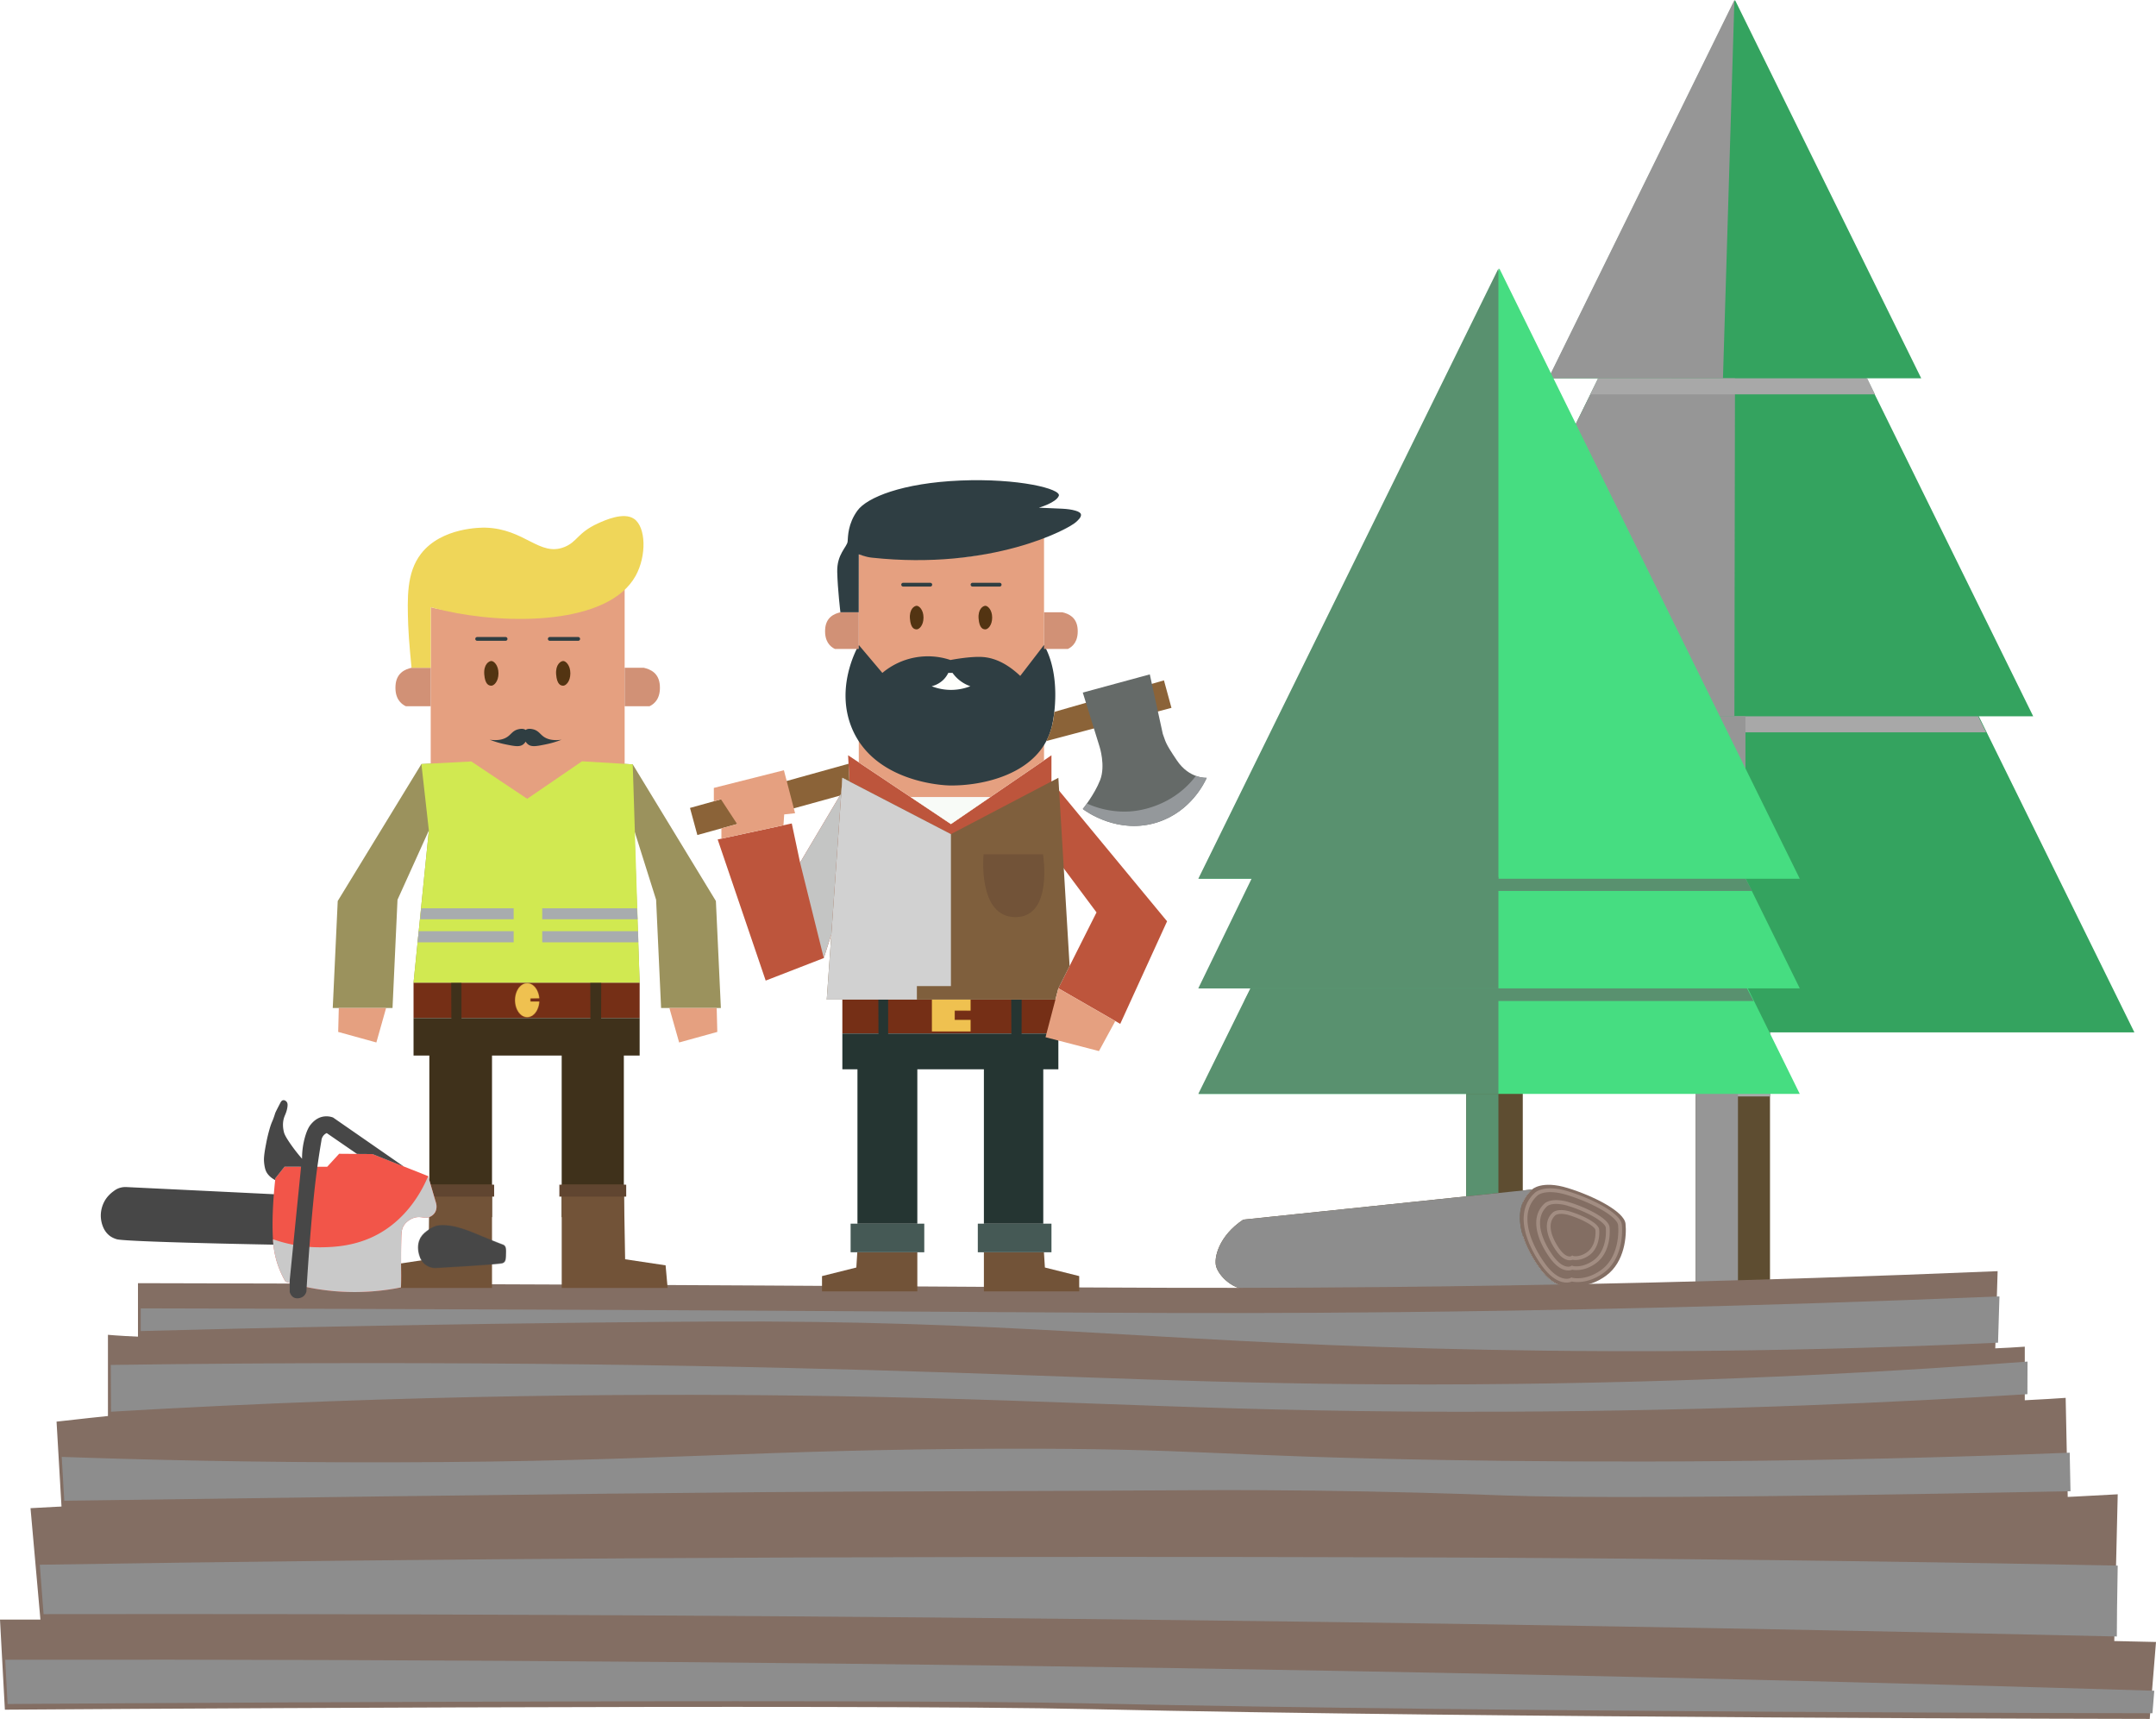 <svg xmlns="http://www.w3.org/2000/svg" xmlns:xlink="http://www.w3.org/1999/xlink" viewBox="0 0 3983.07 3175.16"><defs><style>.cls-1{isolation:isolate;}.cls-2{clip-path:url(#clip-path);}.cls-3,.cls-54{fill:none;}.cls-4{clip-path:url(#clip-path-2);}.cls-5{fill:#5e4d31;}.cls-6{fill:#34a35f;}.cls-7{clip-path:url(#clip-path-4);}.cls-8{mix-blend-mode:multiply;}.cls-9{clip-path:url(#clip-path-5);}.cls-10{clip-path:url(#clip-path-6);}.cls-11{fill:#a8a8a8;}.cls-12{clip-path:url(#clip-path-7);}.cls-13{clip-path:url(#clip-path-8);}.cls-14{clip-path:url(#clip-path-9);}.cls-15{fill:#969696;}.cls-16{clip-path:url(#clip-path-10);}.cls-17{clip-path:url(#clip-path-11);}.cls-18{clip-path:url(#clip-path-12);}.cls-19{clip-path:url(#clip-path-13);}.cls-20{clip-path:url(#clip-path-14);}.cls-21{clip-path:url(#clip-path-15);}.cls-22{clip-path:url(#clip-path-16);}.cls-23{fill:#46dd81;}.cls-24{clip-path:url(#clip-path-17);}.cls-25{clip-path:url(#clip-path-18);}.cls-26{clip-path:url(#clip-path-19);}.cls-27{fill:#59916f;}.cls-28{clip-path:url(#clip-path-20);}.cls-29{clip-path:url(#clip-path-21);}.cls-30{clip-path:url(#clip-path-22);}.cls-31{clip-path:url(#clip-path-23);}.cls-32{clip-path:url(#clip-path-24);}.cls-33{clip-path:url(#clip-path-25);}.cls-34{clip-path:url(#clip-path-26);}.cls-35{clip-path:url(#clip-path-27);}.cls-36{clip-path:url(#clip-path-28);}.cls-37{fill:#604d30;}.cls-38{fill:#836e63;}.cls-39{fill:#a28d82;}.cls-40{clip-path:url(#clip-path-29);}.cls-41{fill:#8d8d8d;}.cls-42{clip-path:url(#clip-path-30);}.cls-43{clip-path:url(#clip-path-31);}.cls-44{clip-path:url(#clip-path-32);}.cls-45{clip-path:url(#clip-path-33);}.cls-46{clip-path:url(#clip-path-34);}.cls-47{fill:#752f16;}.cls-48{fill:#3f311b;}.cls-49{fill:#725338;}.cls-50{fill:#9b925d;}.cls-51{fill:#e5a080;}.cls-52{fill:#d19176;}.cls-53{fill:#efd659;}.cls-54{stroke:#2f3e42;stroke-linecap:round;stroke-miterlimit:10;stroke-width:7px;}.cls-55{fill:#533412;}.cls-56{fill:#604530;}.cls-57{fill:#d1e951;}.cls-58{fill:#a8acae;}.cls-59{mask:url(#mask);}.cls-60{clip-path:url(#clip-path-35);}.cls-61{fill:#efc150;}.cls-62{fill:#2f3e42;}.cls-63{fill:#474747;}.cls-64{mask:url(#mask-2);}.cls-65{clip-path:url(#clip-path-36);}.cls-66{fill:#f25549;}.cls-67{clip-path:url(#clip-path-37);}.cls-68{fill:#c9c9c9;}.cls-69{fill:#455955;}.cls-70{fill:#253532;}.cls-71{fill:#bd553c;}.cls-72{fill:#7f5f3d;}.cls-73{fill:#f8fbf7;}.cls-74{fill:#2f3e43;}.cls-75{fill:#fffffc;}.cls-76{fill:#8b6338;}.cls-77{fill:#656a68;}.cls-78{fill:#94989b;}.cls-79{mask:url(#mask-3);}.cls-80{clip-path:url(#clip-path-38);}.cls-81{clip-path:url(#clip-path-39);}.cls-82{fill:#d1d1d1;}.cls-83{clip-path:url(#clip-path-40);}.cls-84{fill:#c4c5c4;}.cls-85{filter:url(#luminosity-noclip-3);}.cls-86{filter:url(#luminosity-noclip-2);}.cls-87{filter:url(#luminosity-noclip);}</style><clipPath id="clip-path"><rect class="cls-3" x="772.32" y="2263.08" width="162.58" height="79.21"/></clipPath><clipPath id="clip-path-2" transform="translate(0 0)"><rect class="cls-3" width="3983.07" height="3175.16"/></clipPath><clipPath id="clip-path-4" transform="translate(0 0)"><rect class="cls-3" x="2348.25" width="1594.9" height="2383.73"/></clipPath><clipPath id="clip-path-5" transform="translate(0 0)"><rect class="cls-3" x="2755.43" y="1323.14" width="913.85" height="29.59"/></clipPath><clipPath id="clip-path-6" transform="translate(0 0)"><rect class="cls-3" x="2755.43" y="1323.14" width="913.84" height="29.59"/></clipPath><clipPath id="clip-path-7" transform="translate(0 0)"><rect class="cls-3" x="3132.51" y="1906.96" width="138.1" height="118.37"/></clipPath><clipPath id="clip-path-8" transform="translate(0 0)"><rect class="cls-3" x="2860.47" width="343.74" height="698.84"/></clipPath><clipPath id="clip-path-9" transform="translate(0 0)"><rect class="cls-3" x="2860.47" width="343.74" height="698.84"/></clipPath><clipPath id="clip-path-10" transform="translate(0 0)"><rect class="cls-3" x="2483" y="1323.14" width="741.64" height="583.82"/></clipPath><clipPath id="clip-path-11" transform="translate(0 0)"><rect class="cls-3" x="2483" y="1323.14" width="741.64" height="583.81"/></clipPath><clipPath id="clip-path-12" transform="translate(0 0)"><rect class="cls-3" x="3132.51" y="1906.96" width="78.26" height="476.77"/></clipPath><clipPath id="clip-path-13" transform="translate(0 0)"><rect class="cls-3" x="2645.25" y="698.84" width="560.04" height="624.3"/></clipPath><clipPath id="clip-path-14" transform="translate(0 0)"><rect class="cls-3" x="2645.25" y="698.84" width="560.05" height="624.3"/></clipPath><clipPath id="clip-path-15" transform="translate(0 0)"><rect class="cls-3" x="2938.03" y="698.84" width="525.87" height="29.59"/></clipPath><clipPath id="clip-path-16" transform="translate(0 0)"><rect class="cls-3" x="2938.03" y="698.84" width="525.87" height="29.59"/></clipPath><clipPath id="clip-path-17" transform="translate(0 0)"><rect class="cls-3" x="2213.75" y="495.94" width="1111.22" height="1887.15"/></clipPath><clipPath id="clip-path-18" transform="translate(0 0)"><rect class="cls-3" x="2304.99" y="1623.23" width="932.07" height="22.5"/></clipPath><clipPath id="clip-path-19" transform="translate(0 0)"><rect class="cls-3" x="2304.99" y="1623.23" width="932.06" height="22.49"/></clipPath><clipPath id="clip-path-20" transform="translate(0 0)"><rect class="cls-3" x="2298.82" y="1825.75" width="940.74" height="23.29"/></clipPath><clipPath id="clip-path-21" transform="translate(0 0)"><rect class="cls-3" x="2298.82" y="1825.75" width="940.73" height="23.29"/></clipPath><clipPath id="clip-path-22" transform="translate(0 0)"><rect class="cls-3" x="2213.75" y="495.94" width="554.49" height="1127.29"/></clipPath><clipPath id="clip-path-23" transform="translate(0 0)"><rect class="cls-3" x="2213.75" y="1620.09" width="554.49" height="205.6"/></clipPath><clipPath id="clip-path-24" transform="translate(0 0)"><rect class="cls-3" x="2213.75" y="1620.09" width="554.48" height="205.61"/></clipPath><clipPath id="clip-path-25" transform="translate(0 0)"><rect class="cls-3" x="2213.75" y="1825.36" width="554.49" height="195.3"/></clipPath><clipPath id="clip-path-26" transform="translate(0 0)"><rect class="cls-3" x="2213.75" y="1825.36" width="554.48" height="195.3"/></clipPath><clipPath id="clip-path-27" transform="translate(0 0)"><rect class="cls-3" x="2708.75" y="2020.66" width="59.49" height="362.43"/></clipPath><clipPath id="clip-path-28" transform="translate(0 0)"><rect class="cls-3" width="3983.07" height="3175.16"/></clipPath><clipPath id="clip-path-29" transform="translate(0 0)"><rect class="cls-3" x="2245.75" y="2197.2" width="657.93" height="185.82"/></clipPath><clipPath id="clip-path-30" transform="translate(0 0)"><rect class="cls-3" x="9.63" y="3065.67" width="3970.3" height="98.98"/></clipPath><clipPath id="clip-path-31" transform="translate(0 0)"><rect class="cls-3" x="73.54" y="2875.9" width="3838.79" height="146.99"/></clipPath><clipPath id="clip-path-32" transform="translate(0 0)"><rect class="cls-3" x="113.95" y="2676.06" width="3711.08" height="96.12"/></clipPath><clipPath id="clip-path-33" transform="translate(0 0)"><rect class="cls-3" x="204.65" y="2515.08" width="3541.07" height="92.74"/></clipPath><clipPath id="clip-path-34" transform="translate(0 0)"><rect class="cls-3" x="259.97" y="2394.67" width="3433.86" height="101.21"/></clipPath><filter id="luminosity-noclip" x="940.51" y="1800.78" width="66.86" height="93.56" filterUnits="userSpaceOnUse" color-interpolation-filters="sRGB"><feFlood flood-color="#fff" result="bg"/><feBlend in="SourceGraphic" in2="bg"/></filter><mask id="mask" x="940.51" y="1800.78" width="66.86" height="93.56" maskUnits="userSpaceOnUse"><g class="cls-87"><g transform="translate(0 0)"><g class="cls-1"><path d="M980,1850h16.37c-.9,16.22-10.6,29-22.42,29-12.41,0-22.48-14.08-22.48-31.46s10.07-31.46,22.48-31.46c11.59,0,21.13,12.26,22.35,28l-16.33.23Z"/></g></g></g></mask><clipPath id="clip-path-35" transform="translate(0 0)"><rect class="cls-3" x="940.51" y="1800.78" width="66.86" height="93.56"/></clipPath><filter id="luminosity-noclip-2" x="681.92" y="2206.69" width="283.77" height="179.11" filterUnits="userSpaceOnUse" color-interpolation-filters="sRGB"><feFlood flood-color="#fff" result="bg"/><feBlend in="SourceGraphic" in2="bg"/></filter><mask id="mask-2" x="681.92" y="2206.7" width="283.77" height="179.11" maskUnits="userSpaceOnUse"><g class="cls-86"><g transform="translate(0 0)"><g class="cls-2"><g class="cls-1"><path d="M806.26,2342.23a30.35,30.35,0,0,1-9.88-1,31.16,31.16,0,0,1-13.77-8,32.43,32.43,0,0,1-7.66-13.19c-1.45-4.25-6.23-20.43,2.38-34.56,3.61-5.92,8.35-9.48,12.51-12.6a50.06,50.06,0,0,1,14.31-7.94c2.9-1,9.27-2.77,23-1.38,9.45,1,18.09,3,30.57,7.14,12.29,4.1,20.07,7.51,30.81,12,9.35,3.91,23.14,9.56,40.39,16.19a7.58,7.58,0,0,1,2.46,1.22,8.77,8.77,0,0,1,2.24,2.77c1.57,3.1,1.27,8.76,1.17,13.48-.09,4.16-.09,10.48-1.9,13.43a8.07,8.07,0,0,1-4.94,3.67c-8.94,2.5-121.71,8.73-121.71,8.73"/></g></g></g></g></mask><clipPath id="clip-path-36" transform="translate(0 0)"><rect class="cls-3" x="681.92" y="2206.69" width="283.77" height="179.11"/></clipPath><clipPath id="clip-path-37" transform="translate(0 0)"><rect class="cls-3" x="504.32" y="2172.57" width="302.15" height="214.07"/></clipPath><filter id="luminosity-noclip-3" x="1693.89" y="1821.48" width="127.54" height="107.79" filterUnits="userSpaceOnUse" color-interpolation-filters="sRGB"><feFlood flood-color="#fff" result="bg"/><feBlend in="SourceGraphic" in2="bg"/></filter><mask id="mask-3" x="1693.89" y="1821.48" width="127.54" height="107.79" maskUnits="userSpaceOnUse"><g class="cls-85"><g transform="translate(0 0)"><g class="cls-1"><polygon points="1721.63 1905.25 1721.63 1846.49 1793.14 1846.49 1793.14 1866.85 1763.79 1866.83 1763.79 1883.91 1793.14 1883.91 1793.14 1905.25 1721.63 1905.25"/></g></g></g></mask><clipPath id="clip-path-38" transform="translate(0 0)"><rect class="cls-3" x="1693.89" y="1821.48" width="127.53" height="107.79"/></clipPath><clipPath id="clip-path-39" transform="translate(0 0)"><rect class="cls-3" x="1527.37" y="1436.73" width="229.41" height="409.76"/></clipPath><clipPath id="clip-path-40" transform="translate(0 0)"><rect class="cls-3" x="1478.08" y="1465.3" width="76.11" height="304.41"/></clipPath></defs><title>Chapter2</title><g class="cls-1"><g id="Layer_2" data-name="Layer 2"><g id="Layer_1-2" data-name="Layer 1"><g id="Neissen_szene01"><g class="cls-4"><g class="cls-4"><rect class="cls-5" x="3132.51" y="1768.86" width="137.45" height="614.87"/><polygon class="cls-6" points="2848.03 1165.49 2483 1906.96 3213.07 1906.96 3943.14 1906.96 3943.14 1906.96 3578.11 1165.49 3213.07 424.02 2848.03 1165.49"/><polygon class="cls-6" points="3200.73 194.83 3478.48 758.99 3756.22 1323.14 3200.73 1323.14 2645.24 1323.14 2922.99 758.99 3200.73 194.83"/><polygon class="cls-6" points="3205.29 0 3033.27 349.42 2861.24 698.84 3205.29 698.84 3549.35 698.84 3377.32 349.42 3205.29 0 3205.29 0"/><g class="cls-7"><g class="cls-8"><g class="cls-9"><g class="cls-10"><path class="cls-11" d="M2755.43,1352.73h913.85l-14.79-29.59H2769.3q-6.95,14.8-13.87,29.59" transform="translate(0 0)"/></g></g></g><g class="cls-8"><g class="cls-12"><rect class="cls-11" x="3132.51" y="1906.96" width="138.1" height="118.37"/></g></g><g class="cls-8"><g class="cls-13"><g class="cls-14"><path class="cls-15" d="M3204.21,0l-21.15,698.69-322.6.15,171.88-349.42Z" transform="translate(0 0)"/></g></g></g><g class="cls-8"><g class="cls-16"><g class="cls-17"><path class="cls-15" d="M3224.63,1323.14V1907H2483l286.23-581.43,455.4-2.39" transform="translate(0 0)"/></g></g></g><g class="cls-8"><g class="cls-18"><rect class="cls-15" x="3132.51" y="1906.96" width="78.26" height="476.77"/></g></g><g class="cls-8"><g class="cls-19"><g class="cls-20"><path class="cls-15" d="M3205.29,698.84l-1.08,624.3h-559Q2798.93,1011,2952.6,698.84Z" transform="translate(0 0)"/></g></g></g><g class="cls-8"><g class="cls-21"><g class="cls-22"><path class="cls-11" d="M2938,728.43H3463.9q-7.16-14.79-14.32-29.59h-497q-7.28,14.79-14.57,29.59" transform="translate(0 0)"/></g></g></g></g><rect class="cls-5" x="2708.75" y="1915.68" width="104.48" height="467.41"/><polygon class="cls-23" points="2492.5 1457.01 2215 2020.66 2769.99 2020.66 3324.97 2020.66 3047.48 1457.01 2769.99 893.37 2492.5 1457.01"/><polygon class="cls-23" points="2492.5 1262.05 2215 1825.7 2769.99 1825.7 3324.97 1825.7 3047.48 1262.05 2769.99 698.4 2492.5 1262.05"/><polygon class="cls-23" points="2769.99 495.94 2492.5 1059.59 2215 1623.23 2769.99 1623.23 3324.97 1623.23 3047.48 1059.59 2769.99 495.94 2769.99 495.94"/><g class="cls-24"><g class="cls-8"><g class="cls-25"><g class="cls-26"><path class="cls-27" d="M2305,1645.73h932.06q-6-11.25-12-22.5H2317.32l-12.33,22.5" transform="translate(0 0)"/></g></g></g><g class="cls-8"><g class="cls-28"><g class="cls-29"><path class="cls-27" d="M2298.82,1849h940.73l-12.1-23.28H2311.27L2298.82,1849" transform="translate(0 0)"/></g></g></g><g class="cls-8"><g class="cls-30"><polygon class="cls-27" points="2768.24 495.94 2490.99 1059.59 2213.75 1623.23 2768.24 1623.23 2768.24 495.94"/></g></g><g class="cls-8"><g class="cls-31"><g class="cls-32"><path class="cls-27" d="M2768.24,1620.08V1825.7H2213.75q49.76-102.39,99.5-204.77l455-.85" transform="translate(0 0)"/></g></g></g><g class="cls-8"><g class="cls-33"><g class="cls-34"><path class="cls-27" d="M2768.24,1825.58v195.08H2213.75q48.2-97.65,96.37-195.3l458.12.22" transform="translate(0 0)"/></g></g></g><g class="cls-8"><g class="cls-35"><rect class="cls-27" x="2708.75" y="2020.66" width="59.49" height="362.43"/></g></g></g><g class="cls-36"><path class="cls-37" d="M2296.82,2252.9c-45.23,30-54.81,70.84-49.92,87s30,44.59,66.46,43.09,590.32-9.13,590.32-9.13-27.22,14.11-60.24-32.34-53.82-107.46-13.15-144.3Z" transform="translate(0 0)"/><path class="cls-38" d="M2903.68,2373.84s-27.22,14.11-60.24-32.34-53.83-107.46-13.15-144.3c0,0,17.6-17.6,66-2.71s104.43,43.52,106.76,65.92-1.33,70.29-35.44,95.64-63.94,17.79-63.94,17.79" transform="translate(0 0)"/><path class="cls-39" d="M2864.21,2202.09c9.1,0,19.45,1.77,30.76,5.24,23.06,7.09,46.45,17.07,64.17,27.36,26.85,15.6,29.82,25.3,30.09,27.91,2.15,20.72-1.77,61.41-30.13,82.49-17.93,13.32-34.28,16.12-44.84,16.12a41.31,41.31,0,0,1-8.65-.77l-2.5-.82-2.39,1.36a17.63,17.63,0,0,1-6.59,1.12c-7.43,0-22.57-3.76-40.49-29-16.32-22.95-27.18-46.91-30.58-67.45-4-24,1.87-43.31,17.36-57.33l.13-.12.12-.12c.06-.06,6.78-6,23.54-6h0m0-7c-20.4,0-28.48,8.08-28.48,8.08-37.78,34.21-18.46,90.89,12.21,134,19.09,26.84,36.08,31.91,46.2,31.91a22.84,22.84,0,0,0,9.75-1.87,46.52,46.52,0,0,0,10.38,1c10.89,0,29.17-2.76,49-17.5,31.69-23.56,35.08-68,32.92-88.83s-54.2-47.41-99.16-61.24c-13.36-4.11-24.2-5.55-32.83-5.55" transform="translate(0 0)"/><path class="cls-39" d="M2874.93,2223.83a77.84,77.84,0,0,1,22.46,3.83c17.09,5.26,34.43,12.65,47.56,20.27,15.37,8.93,21.24,16.09,21.59,19.5,1.57,15.1-1.25,44.73-21.8,60-13,9.66-24.81,11.69-32.43,11.69a30.67,30.67,0,0,1-6-.52l-2.39-.93-2.47,1.46a11.84,11.84,0,0,1-4.14.65c-5.21,0-15.88-2.71-28.8-20.88-12-16.93-20-34.55-22.53-49.64-2.86-17.3,1.31-31.17,12.41-41.22v.06l.19-.22c.71-.57,5.45-4.05,16.39-4.05h0m0-7c-15.24,0-21.27,6-21.27,6-28.22,25.55-13.79,67.88,9.12,100.09,14.25,20.05,26.94,23.83,34.5,23.83a17.09,17.09,0,0,0,7.28-1.39,34.82,34.82,0,0,0,7.75.73c8.14,0,21.79-2.06,36.61-13.07,23.66-17.59,26.2-50.8,24.59-66.35s-40.48-35.4-74.06-45.73a83.74,83.74,0,0,0-24.52-4.14" transform="translate(0 0)"/><path class="cls-39" d="M2884,2235.2v7h0a53.66,53.66,0,0,1,15.43,2.65,168.81,168.81,0,0,1,33.51,14.28c11.46,6.66,14.29,11.2,14.42,12.38,1.07,10.35-.82,30.63-14.75,41-8.84,6.56-16.81,7.94-21.94,7.94a20.85,20.85,0,0,1-3.82-.31l-2.3-1.08-2.51,1.58a7.13,7.13,0,0,1-2.1.28c-3.33,0-10.21-1.82-18.91-14-7-9.84-28.22-43.41-7.51-62.16l-.06.13.22-.26c.65-.47,3.69-2.36,10.32-2.37v-7m0,0c-10.87,0-15.18,4.31-15.18,4.31-20.12,18.22-9.83,48.42,6.51,71.4,10.17,14.3,19.22,17,24.61,17a12.23,12.23,0,0,0,5.2-1,24.86,24.86,0,0,0,5.53.52c5.8,0,15.54-1.47,26.11-9.33,16.88-12.54,18.69-36.24,17.54-47.32s-28.88-25.26-52.83-32.63a59.78,59.78,0,0,0-17.49-3" transform="translate(0 0)"/><g class="cls-8"><g class="cls-40"><path class="cls-41" d="M2296.82,2252.9c-45.23,30-54.81,70.84-49.92,87s30,44.59,66.46,43.09,590.32-9.13,590.32-9.13-27.22,14.11-60.24-32.34-53.82-107.46-13.15-144.3Z" transform="translate(0 0)"/></g></g><path class="cls-38" d="M0,2991.71q1301.09-3,2601.73,15.52,690.66,9.86,1381.34,25.8l-11.59,142.13s-1215.4-1.38-1957-18.07c-440-9.89-2005.47,1-2005.47,1Z" transform="translate(0 0)"/><path class="cls-38" d="M56.41,2785.88q1131-64.27,2259.28-32.4c24.36.69,199,9.19,435.2,15.88,191.5,5.42,408.82,11.37,659.91,8.32,116.52-1.41,289.3-5.36,501.56-17.46l-6.78,288.09s-1201.23-3.87-1975.88-20.55c-459.54-9.9-1850,20.55-1850,20.55q-11.66-131.22-23.32-262.43" transform="translate(0 0)"/><path class="cls-38" d="M104.49,2626c665.66-75.91,1203.42-71.79,1580.68-52.25,327.72,17,521.76,62.21,913.67,54.34,312.13-6.27,1088.57-36.31,1217.33-46l3.9,188.08c-243.09,15.06-610.54,33.1-1059.63,36-499.59,3.28-750.72-14.56-1206.81-20.45-342.3-4.43-834.42-2.6-1438.17,28.82q-5.49-94.31-11-188.6" transform="translate(0 0)"/><path class="cls-38" d="M199.42,2465.62c130.33,11.88,886.32,25.75,1554.09,42.31,257.64,6.39,964.34,5.31,1070.08,3.14,298.81-6.13,793.81-14.06,917.07-23.51v130.36c-232.71,14.72-584.48,32.36-1014.41,35.24-473.11,3.17-745.81-57.45-1186.75-63.72-327.11-4.66-764.91,39.79-1340.08,66.91Z" transform="translate(0 0)"/><path class="cls-38" d="M254.9,2370.25c199,.37,504.25,1.13,877.75,2.9,806.34,3.82,1039.61,8.13,1433.57,4.18,266.64-2.68,652.8-9.61,1124.28-29.26q-2.65,87.24-5.32,174.49c-212.91,15.62-556.68,35.58-982.62,35.23-523.33-.42-759.89-31.17-1254.83-36.83-273.14-3.13-683.86.72-1192.83,40Z" transform="translate(0 0)"/><g class="cls-8"><g class="cls-42"><path class="cls-41" d="M9.63,3065.81Q1243.11,3064,2476,3086.51q752,13.75,1503.89,36.58l-3.39,41.56s-1215.39-1.38-1957-18.06c-440-9.9-2005.47,1-2005.47,1l-4.41-81.82" transform="translate(0 0)"/></g></g><g class="cls-8"><g class="cls-43"><path class="cls-41" d="M73.54,2890.34c752.37-12.12,1494.8-15.25,2247.21-14.28,217.23.28,388.17,1,447.94,1.35,492.58,2.82,889.67,9.47,1143.64,14.51q-.78,39.26-1.22,79.07-.29,26.07-.4,51.9-979.14-22.51-1958.52-32.8-935.84-9.83-1871.68-8.46Z" transform="translate(0 0)"/></g></g><g class="cls-8"><g class="cls-44"><path class="cls-41" d="M114,2691.14c139.11,4.89,354.47,10.67,618.35,10,492.92-1.17,662.49-23.92,1120.11-25.08,365.47-.92,382.13,13.64,819.18,20.9,291.21,4.84,683.39,5,1152-13.58q.73,35.6,1.48,71.19c-649.49,12.95-927.38,12.27-1047.85,7.73-18.15-.69-116.88-4.58-251.23-7.26-60.36-1.21-129-2.15-204.61-2.48-86-.37-124.21.31-348.6,1.34-182.92.84-273.73.93-379.54,1.27-183.15.58-572.49,4.11-1474.53,17q-2.36-40.53-4.72-81.05" transform="translate(0 0)"/></g></g><g class="cls-8"><g class="cls-45"><path class="cls-41" d="M204.65,2521.27c654.87-9.11,1183.54,1.86,1553.93,14.18,333.7,11.11,613.75,25.81,1036.35,20.93,401.08-4.63,730.34-24.59,950.79-41.3l-.21,60.2c-223.59,14.15-559.63,30.76-969.48,32.41-514.36,2.07-767.57-20.94-1231.47-28.76-320.85-5.41-779.13-4.17-1339.41,28.76q-.26-43.21-.5-86.42" transform="translate(0 0)"/></g></g><g class="cls-8"><g class="cls-46"><path class="cls-41" d="M260,2416.78c199,.37,504.25,1.13,877.74,2.9,805.84,3.82,1039.28,8.14,1433.57,4.18,266.49-2.68,652-9.6,1122.55-29.19l-2.61,85.5c-436.06,20.25-793.76,17.45-1044.27,10.77-543.9-14.5-781.82-52.58-1335.22-49.79-60.41.31-308,2-627.64,8-178.86,3.31-326,6.94-424.12,9.54Z" transform="translate(0 0)"/></g></g><rect class="cls-47" x="763.99" y="1815.05" width="417.72" height="65.51"/><polygon class="cls-48" points="793.18 1949.75 793.18 2248.22 908.97 2248.22 908.97 1949.75 1037.68 1949.75 1037.68 2248.22 1152.51 2248.22 1152.51 1949.75 1181.71 1949.75 1181.71 1880.56 1110.54 1880.56 1110.73 1815.05 1090.53 1815.05 1090.81 1880.56 852.55 1880.56 852.5 1815.05 833.58 1815.05 833.87 1880.56 763.99 1880.56 763.99 1949.75 793.18 1949.75"/><polygon class="cls-49" points="717.05 2337.3 713.32 2379.09 908.97 2379.09 908.97 2333.56 908.97 2188.33 793.18 2188.33 791.83 2326.08 717.05 2337.3"/><polygon class="cls-49" points="1229.65 2337.3 1233.38 2379.09 1037.73 2379.09 1037.73 2333.56 1037.73 2188.33 1152.51 2188.33 1154.87 2326.08 1229.65 2337.3"/><polygon class="cls-50" points="792.28 1534.03 734.36 1662.03 725.16 1861.93 614.73 1861.93 623.93 1664.33 778.52 1411.35 870.78 1406.56 973.94 1475.55 1075.22 1406.26 1168.94 1411.89 1322.56 1664.33 1331.77 1861.93 1221.33 1861.93 1212.13 1662.03 1171.78 1534.03 1181.71 1815.05 763.99 1815.05 792.28 1534.03"/><path class="cls-51" d="M795.73,1410.45l178.21,65.1L1154,1411V1087.44s-95.84,36.55-169.77,40.7-159.72,2.91-188.47-6.64Z" transform="translate(0 0)"/><path class="cls-52" d="M795.73,1233.52H760.29c-12.29,2.79-28.21,9.78-29.61,33s9.5,33.51,19,38h46.05Z" transform="translate(0 0)"/><path class="cls-52" d="M1154,1233.52h35.45c12.29,2.79,28.2,9.78,29.6,33s-9.49,33.51-19,38H1154Z" transform="translate(0 0)"/><path class="cls-53" d="M795.73,1121.5c5.61,1.57,14.48,4,25.44,6.45,115.36,26.2,302.85,27,353.25-64.5,20.31-36.85,19.07-89.94-3.07-105.07-19.24-13.15-54,2.64-66.72,8.44-37.81,17.2-37.91,34.12-62.12,43.71-45.83,18.17-73.23-33.89-145.71-35.85-6.26-.17-80.93-1.15-119.07,48.32-26.88,34.88-25.31,81.48-23.59,132.32,1,27.94,6.15,78.2,6.15,78.2h35.44Z" transform="translate(0 0)"/><polygon class="cls-51" points="1236.64 1861.93 1254.65 1925.63 1325.17 1906.14 1324.06 1861.93 1236.64 1861.93"/><polygon class="cls-51" points="713.32 1861.93 695.31 1925.63 624.78 1906.14 625.9 1861.93 713.32 1861.93"/><line class="cls-54" x1="881.52" y1="1180.17" x2="934.03" y2="1180.17"/><line class="cls-54" x1="1015.68" y1="1180.17" x2="1068.19" y2="1180.17"/><path class="cls-55" d="M907.77,1221c-4.52,0-14.58,6.2-13.12,24.8s8.35,20.8,13.12,20.8,13.13-7.66,13.13-22.8-8.6-22.8-13.13-22.8" transform="translate(0 0)"/><path class="cls-55" d="M1040.56,1221c-4.52,0-14.59,6.2-13.13,24.8s8.36,20.8,13.13,20.8,13.13-7.66,13.13-22.8-8.6-22.8-13.13-22.8" transform="translate(0 0)"/><rect class="cls-56" x="789.43" y="2188.33" width="123.47" height="22.05"/><rect class="cls-56" x="1033.4" y="2188.33" width="123.47" height="22.05"/><polygon class="cls-57" points="1168.94 1411.89 1075.22 1406.26 973.94 1475.55 870.78 1406.56 778.52 1411.35 792.28 1534.03 763.99 1815.05 1181.71 1815.05 1168.94 1411.89"/><polygon class="cls-58" points="778.23 1677.82 948.95 1677.82 948.95 1698.09 776.19 1698.09 778.23 1677.82"/><polygon class="cls-58" points="773.55 1720.03 948.95 1720.03 948.95 1740.64 771.48 1740.64 773.55 1720.03"/><polygon class="cls-58" points="1176.86 1677.82 1001.73 1677.82 1001.73 1698.09 1178 1698.09 1176.86 1677.82"/><polygon class="cls-58" points="1178.7 1720.03 1001.73 1720.03 1001.73 1740.64 1179.35 1740.64 1178.7 1720.03"/><g class="cls-59"><g class="cls-60"><path class="cls-61" d="M1007.37,1847.56c0,25.84-15,46.78-33.43,46.78s-33.43-20.94-33.43-46.78,15-46.78,33.43-46.78,33.43,20.94,33.43,46.78" transform="translate(0 0)"/></g></g><path class="cls-62" d="M1003.64,1360.25c-6.06-4.57-9.36-10.72-18.41-13-1.94-.5-9.7-2.48-14.15,1.18-4.44-3.66-12.2-1.68-14.14-1.18-9.05,2.32-12.35,8.47-18.41,13-5.85,4.41-15.82,8.54-33.74,6.13a171.29,171.29,0,0,0,28.37,8.44c17.79,3.66,27,5.42,33.75,0a18.67,18.67,0,0,0,4.17-4.93,18.89,18.89,0,0,0,4.18,4.93c6.71,5.42,16,3.66,33.74,0a171.45,171.45,0,0,0,28.38-8.44c-17.92,2.41-27.9-1.72-33.74-6.13" transform="translate(0 0)"/><path class="cls-63" d="M234.61,2192.77a36.35,36.35,0,0,0-17,2.8,40.13,40.13,0,0,0-8,4.95,60,60,0,0,0-13.33,13.22,55.69,55.69,0,0,0-10.05,30.63,55.05,55.05,0,0,0,5.41,24.73,38.8,38.8,0,0,0,11.91,14.31,42.43,42.43,0,0,0,12.48,5.77c12.25,3.24,140.21,7.29,314.47,10.4l13.59-91.74c-172.63-8.52-298.31-14.48-309.47-15.07" transform="translate(0 0)"/><g class="cls-64"><g class="cls-65"><path class="cls-63" d="M681.92,2385.81c24.6-3.49,44.86-6,58.87-7.71h0l187.09-9.64a49.22,49.22,0,0,0,8.44-1.59c4.14-1.17,16.94-4.76,24.72-16.58a35.59,35.59,0,0,0,4.64-10.45q-.12-26.39-.25-52.77a18,18,0,0,0-2.36-5.53c-2.08-3.19-4.81-5-14.74-10.13-2.35-1.21-5.35-2.72-8.86-4.44-78.17-29.28-109.7-41.44-119.33-45.49L802,2213.87c-10.62-4.46-15.93-6.69-16.18-6.76-17.38-5.1-53.25,37.33-77.16,89.46a340.93,340.93,0,0,0-26.74,89.24" transform="translate(0 0)"/></g></g><path class="cls-66" d="M527.48,2367.47A170.55,170.55,0,0,1,510,2325.85a177.65,177.65,0,0,1-5.69-36.74c-2.74-43.56,2.29-93.7,4.41-112.73l17-21.46,78.74.31,22.06-24,61.53.46,103,40.85,14.7,50.22a23.85,23.85,0,0,1,.7,7.48,21.22,21.22,0,0,1-2.07,8.17,20.33,20.33,0,0,1-8.67,8.54c-10.21,5.64-16.68-1.18-29.51,2.18-.74.19-12.47,3.43-19.44,13.54-4.79,7-5.13,14-5.41,24.94-.7,27.92-.3,54.08-.19,64.07.06,5.76.07,14.95-.34,26.39a434.37,434.37,0,0,1-213.31-10.63" transform="translate(0 0)"/><g class="cls-8"><g class="cls-67"><path class="cls-68" d="M527.48,2367.47a169.27,169.27,0,0,1-23.16-78.36,261.79,261.79,0,0,0,94.22,14.78c17.6-.5,52.5-1.83,89-18.68,65.88-30.4,94.72-91.72,103.44-112.64l14.7,50.22a23.85,23.85,0,0,1,.7,7.48,21.22,21.22,0,0,1-2.07,8.17,20.33,20.33,0,0,1-8.67,8.54c-10.21,5.64-16.68-1.18-29.51,2.18-.74.19-12.47,3.43-19.44,13.54-4.79,7-5.13,14-5.41,24.94-.7,27.92-.3,54.08-.19,64.07.06,5.76.07,14.95-.34,26.39a434.37,434.37,0,0,1-213.31-10.63" transform="translate(0 0)"/></g></g><path class="cls-63" d="M535.17,2386.37c.27,1,2.45,8.6,9.23,11.08a15.81,15.81,0,0,0,8,.48,16.67,16.67,0,0,0,8.5-3.75,16.3,16.3,0,0,0,5.14-8.43c1.6-26.38,5.8-93,12-158,2.81-29.55,5.53-53.47,9.35-80.09,2.43-16.86,4.72-30.82,6.38-40.46a16.82,16.82,0,0,1,3.74-9.56,16.48,16.48,0,0,1,6.1-4.62l56,38.53,28.44.21,57.83,23-130.57-90.53a35.27,35.27,0,0,0-17.35-1.82c-12.93,2-20.56,10.91-23.39,14.22-2.51,2.93-6.44,8.29-10.54,21.72a142.4,142.4,0,0,0-6,42.08,309,309,0,0,1-21-26.83c-10.51-15.08-11.94-20-12.54-22.53-.86-3.57-3.87-16,1.07-28.78,1.43-3.7,3.89-8.35,5.2-16,1-5.88.53-8.85-1.19-11-1.47-1.85-4.19-3.55-6.75-3s-4.11,3.29-4.91,4.83c-6,11.59-9,17.38-9.67,19.61-5.32,17.15-5.63,13.07-10.16,28.51a290.65,290.65,0,0,0-6.78,28.95c-3.88,19.86-3.75,26.89-3.62,30,0,.57.53,11.33,3.46,18.44,4.07,9.87,13.95,15.51,17.25,17.24l.36-3.34,17-21.47,30.47.12q-10.51,104.84-21,209.67,0,10.83,0,21.66" transform="translate(0 0)"/><polygon class="cls-49" points="1518.62 2357.17 1518.62 2385.34 1694.71 2385.34 1694.71 2313.15 1583.78 2313.15 1582.02 2341.32 1518.62 2357.17"/><polygon class="cls-49" points="1993.77 2357.17 1993.77 2385.34 1817.68 2385.34 1817.68 2313.15 1928.62 2313.15 1930.38 2341.32 1993.77 2357.17"/><rect class="cls-69" x="1571.45" y="2260.32" width="136.08" height="52.83"/><rect class="cls-69" x="1806.44" y="2260.32" width="136.08" height="52.83"/><rect class="cls-47" x="1556.2" y="1846.5" width="399.07" height="62.58"/><polygon class="cls-70" points="1584.1 1975.18 1584.1 2260.32 1694.71 2260.32 1694.71 1975.18 1817.68 1975.18 1817.68 2260.32 1927.38 2260.32 1927.38 1975.18 1955.27 1975.18 1955.27 1909.08 1887.29 1909.08 1887.46 1846.49 1868.16 1846.49 1868.43 1909.08 1640.81 1909.08 1640.76 1846.49 1622.69 1846.49 1622.96 1909.08 1556.2 1909.08 1556.2 1975.18 1584.1 1975.18"/><polygon class="cls-71" points="1566.81 1395.11 1756.78 1522.16 1942.5 1395.11 1942.5 1443.42 2156.09 1701.8 2069.56 1891.29 1955.27 1825.57 2025.75 1685.37 1945.79 1578.03 1756.78 1578.03 1583.24 1578.03 1521.9 1769.71 1414.56 1811.33 1325.83 1550.64 1462.75 1521.07 1478.09 1593.36 1556.2 1461.92 1570.09 1460.83 1566.81 1395.11"/><polygon class="cls-72" points="1527.37 1846.49 1949.78 1846.49 1955.27 1825.57 1976.03 1784.28 1955.27 1436.73 1756.78 1540.79 1556.2 1436.73 1527.37 1846.49"/><path class="cls-49" d="M1583.77,1578h109.78s19.41,116.11-50.93,116.11S1583.77,1578,1583.77,1578" transform="translate(0 0)"/><path class="cls-49" d="M1817.08,1578h109.78s19.41,116.11-50.94,116.11S1817.08,1578,1817.08,1578" transform="translate(0 0)"/><path class="cls-51" d="M1586.53,1408.3l170.25,113.86,172-117.66V991.41s-91.56,34.91-162.18,38.88-152.6,2.78-180.06-6.35Z" transform="translate(0 0)"/><polygon class="cls-73" points="1682.21 1472.29 1829.68 1472.29 1756.78 1522.16 1682.21 1472.29"/><path class="cls-74" d="M1586.53,1191.38c-6.15,11.25-42.15,79.63-13.57,151.57,40.93,103,172.39,107.76,180.6,107.92,61.52,1.24,166.63-20.93,189.2-107.13,5.91-22.61,16.87-97.6-14-152.36l-43.94,57.14c-28.42-26.86-52.52-33.77-69.62-34.92-23.06-1.55-59.26,5.56-59.26,5.56A130.75,130.75,0,0,0,1630.1,1243Z" transform="translate(0 0)"/><path class="cls-75" d="M1721.21,1267.58A46.56,46.56,0,0,0,1743,1255.5a45.64,45.64,0,0,0,8.89-12.54h7.87a67.42,67.42,0,0,0,32.88,24.62,97.42,97.42,0,0,1-71.43,0" transform="translate(0 0)"/><path class="cls-52" d="M1586.53,1131h-33.86c-11.74,2.67-27,9.34-28.28,31.49s9.07,32,18.14,36.29h44Z" transform="translate(0 0)"/><path class="cls-52" d="M1928.77,1131h33.86c11.74,2.67,26.95,9.34,28.29,31.49s-9.08,32-18.15,36.29h-44Z" transform="translate(0 0)"/><path class="cls-74" d="M1586.53,1023.94c4.46,1.28,13,5,24.31,6.17,221.11,23.75,363.17-52.75,377.05-65.78,2.87-2.69,10.17-8.78,9.12-14.15-.56-2.88-4.24-5.19-10.15-6.88-15-4.31-27.39-3.51-67.59-5.51,0,0,31.75-9.07,36.82-21.88s-75-32.81-182-28.28-172.37,31.22-190,55.5-17.35,47.22-18.15,57.1-20,23.21-19.21,56,5.87,74.7,5.87,74.7h33.86Z" transform="translate(0 0)"/><polygon class="cls-76" points="1274.72 1492.39 1567.59 1410.8 1569.22 1443.48 1556.2 1436.73 1553.93 1469.02 1288.32 1542.43 1274.72 1492.39"/><polygon class="cls-51" points="1332.76 1549.15 1332.76 1530.14 1361.8 1522.12 1331.92 1476.45 1318.77 1480.12 1318.77 1455.41 1448.21 1422.78 1468.88 1502.18 1448.76 1504.36 1447.41 1524.38 1332.76 1549.15"/><path class="cls-76" d="M1947.77,1315a147.14,147.14,0,0,1-14.75,53.86l231.18-61.3-13.87-50.8Z" transform="translate(0 0)"/><path class="cls-77" d="M2124.18,1245.69l-123.8,33.62,30.95,99.79s11.48,35.22,1.07,61.9-32,53.36-32,53.36c5.4,4.09,66,48.33,139.17,24.12,60.91-20.14,85.75-72.86,89.76-81.75,0,0-31.75,2.4-55-32s-20.27-33.89-26.14-49.1Z" transform="translate(0 0)"/><path class="cls-78" d="M2209.34,1433.21c11.44,4.16,20,3.52,20,3.52-4,8.89-28.85,61.61-89.76,81.75-73.21,24.21-133.77-20-139.17-24.12,0,0,3.15-3.89,7.63-10.18a167.37,167.37,0,0,0,80.74,14.57c9-.65,56-4.8,97.41-40.75a164.39,164.39,0,0,0,23.18-24.79" transform="translate(0 0)"/><polygon class="cls-51" points="1955.27 1825.57 1931.54 1915.93 2030.27 1941.54 2060.45 1886.05 1955.27 1825.57"/><g class="cls-79"><g class="cls-80"><rect class="cls-61" x="1693.89" y="1821.48" width="127.54" height="107.79"/></g></g><line class="cls-54" x1="1668.49" y1="1080" x2="1718.65" y2="1080"/><line class="cls-54" x1="1796.65" y1="1080" x2="1846.82" y2="1080"/><path class="cls-55" d="M1693.57,1119c-4.32,0-13.94,5.92-12.54,23.69s8,19.87,12.54,19.87,12.54-7.32,12.54-21.78-8.22-21.78-12.54-21.78" transform="translate(0 0)"/><path class="cls-55" d="M1820.43,1119c-4.33,0-13.94,5.92-12.54,23.69s8,19.87,12.54,19.87,12.54-7.32,12.54-21.78-8.22-21.78-12.54-21.78" transform="translate(0 0)"/><g class="cls-8"><g class="cls-81"><polygon class="cls-82" points="1527.37 1846.49 1693.88 1846.49 1693.88 1821.48 1756.78 1821.48 1756.78 1540.79 1556.2 1436.73 1527.37 1846.49"/></g></g><g class="cls-8"><g class="cls-83"><polygon class="cls-84" points="1478.08 1593.36 1521.9 1769.71 1535.84 1726.13 1554.19 1465.3 1478.08 1593.36"/></g></g></g></g></g></g></g></g></g></svg>